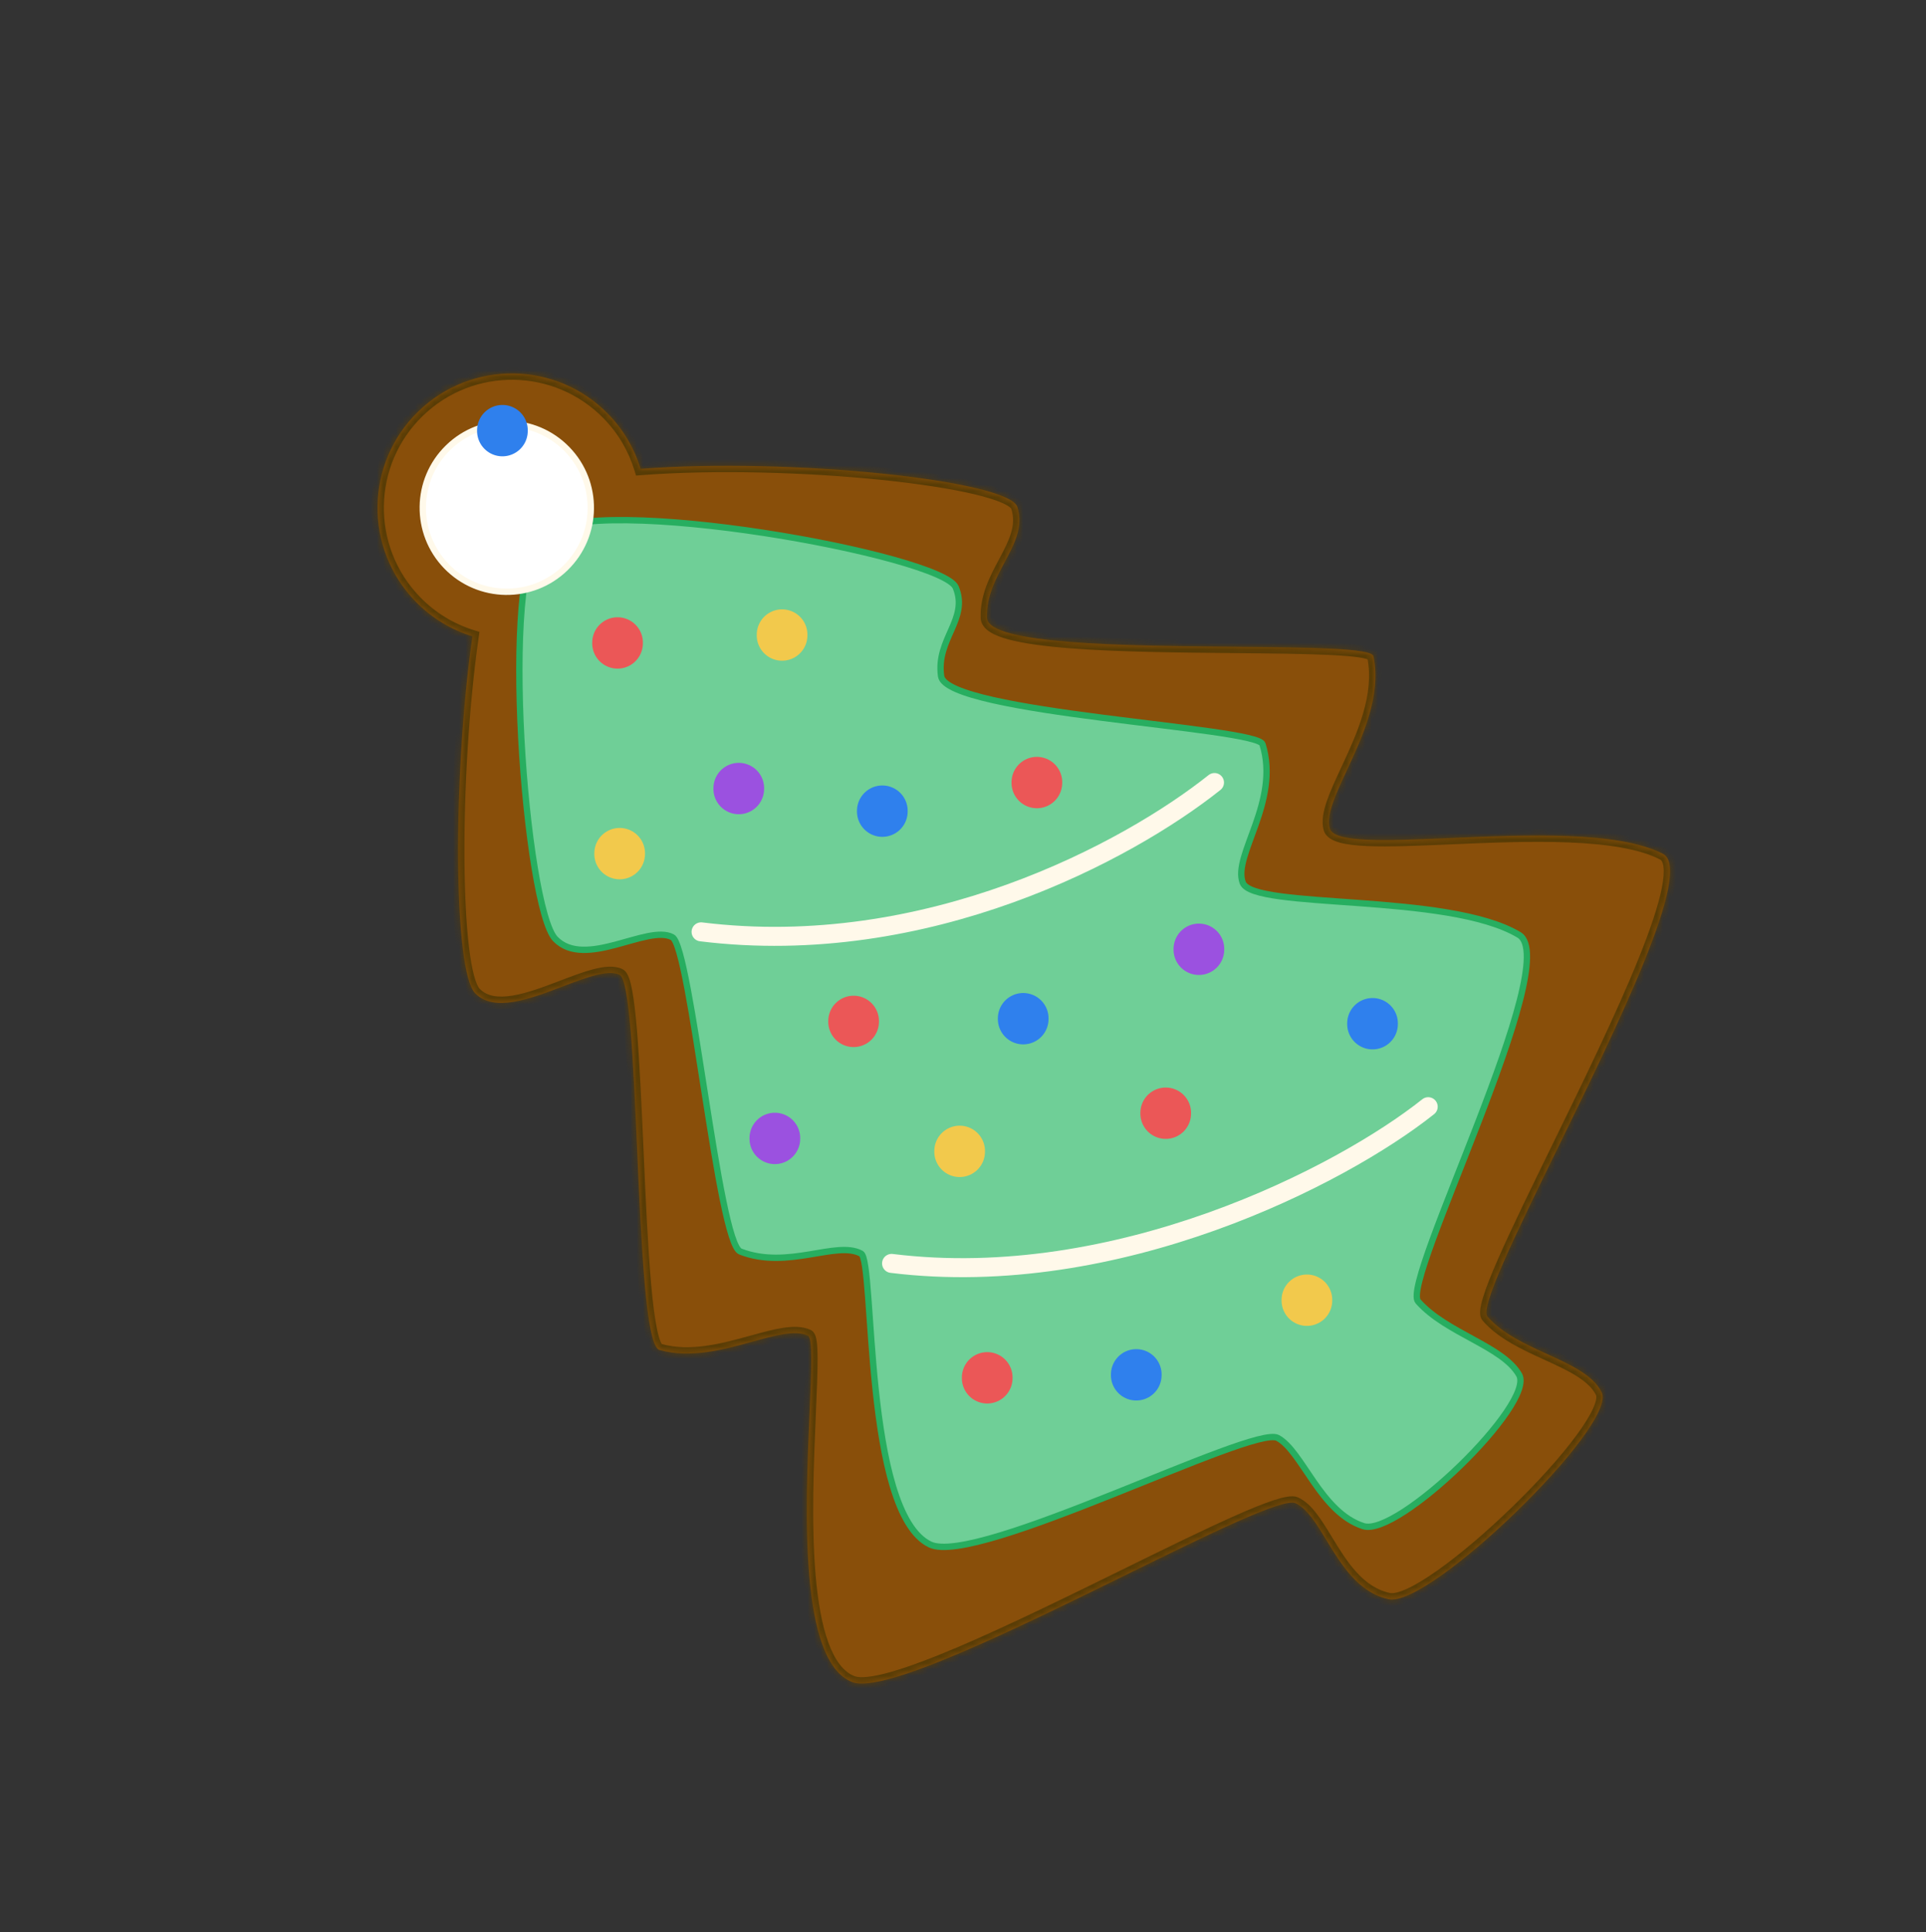 <svg width="304" height="305" viewBox="0 0 304 305" fill="none" xmlns="http://www.w3.org/2000/svg">
<rect x="0" y="0" width="304" height="305" fill="#333333" stroke="none"/>
<mask id="path-1-inside-1_204_213" fill="white">
<path fill-rule="evenodd" clip-rule="evenodd" d="M101.113 74.012C100.163 70.867 98.467 67.898 96.02 65.379C87.854 56.976 74.422 56.783 66.019 64.948C57.615 73.114 57.422 86.546 65.588 94.95C68.164 97.601 71.265 99.435 74.566 100.447C71.43 122.422 71.534 153.224 74.995 156.786C77.975 159.853 83.669 157.682 88.801 155.725C92.492 154.318 95.892 153.021 97.783 153.864C99.378 154.575 99.959 167.707 100.567 181.427C101.238 196.596 101.941 212.483 104.081 213.095C108.963 214.492 114.221 213.041 118.712 211.801C122.351 210.796 125.486 209.93 127.51 210.832C128.295 211.182 128.078 216.177 127.78 223.028C127.123 238.137 126.074 262.273 134.523 265.525C139.422 267.41 160.068 257.271 177.718 248.604C190.968 242.097 202.529 236.42 204.468 237.284C206.306 238.103 207.75 240.476 209.36 243.12C211.708 246.978 214.409 251.414 219.197 252.444C225.676 253.836 255.375 224.979 252.811 219.782C251.473 217.068 247.93 215.447 244.164 213.725C240.719 212.148 237.087 210.487 234.786 207.825C233.569 206.417 239.198 194.897 245.796 181.394C255.517 161.501 267.342 137.302 262.482 134.784C255.464 131.149 240.944 131.77 228.931 132.285C218.856 132.717 210.544 133.073 209.897 130.779C209.303 128.671 210.808 125.436 212.593 121.599C215.065 116.284 218.076 109.813 216.787 103.582C216.521 102.296 206.647 102.205 194.919 102.097C177.467 101.936 155.909 101.738 155.784 97.507C155.685 94.17 157.162 91.4 158.555 88.788C160.116 85.861 161.57 83.133 160.585 80.028C159.242 75.799 124.627 72.193 101.113 74.012Z"/>
</mask>
<path fill-rule="evenodd" clip-rule="evenodd" d="M101.113 74.012C100.163 70.867 98.467 67.898 96.02 65.379C87.854 56.976 74.422 56.783 66.019 64.948C57.615 73.114 57.422 86.546 65.588 94.95C68.164 97.601 71.265 99.435 74.566 100.447C71.43 122.422 71.534 153.224 74.995 156.786C77.975 159.853 83.669 157.682 88.801 155.725C92.492 154.318 95.892 153.021 97.783 153.864C99.378 154.575 99.959 167.707 100.567 181.427C101.238 196.596 101.941 212.483 104.081 213.095C108.963 214.492 114.221 213.041 118.712 211.801C122.351 210.796 125.486 209.93 127.51 210.832C128.295 211.182 128.078 216.177 127.78 223.028C127.123 238.137 126.074 262.273 134.523 265.525C139.422 267.41 160.068 257.271 177.718 248.604C190.968 242.097 202.529 236.42 204.468 237.284C206.306 238.103 207.75 240.476 209.36 243.12C211.708 246.978 214.409 251.414 219.197 252.444C225.676 253.836 255.375 224.979 252.811 219.782C251.473 217.068 247.93 215.447 244.164 213.725C240.719 212.148 237.087 210.487 234.786 207.825C233.569 206.417 239.198 194.897 245.796 181.394C255.517 161.501 267.342 137.302 262.482 134.784C255.464 131.149 240.944 131.77 228.931 132.285C218.856 132.717 210.544 133.073 209.897 130.779C209.303 128.671 210.808 125.436 212.593 121.599C215.065 116.284 218.076 109.813 216.787 103.582C216.521 102.296 206.647 102.205 194.919 102.097C177.467 101.936 155.909 101.738 155.784 97.507C155.685 94.17 157.162 91.4 158.555 88.788C160.116 85.861 161.57 83.133 160.585 80.028C159.242 75.799 124.627 72.193 101.113 74.012Z" fill="#894F0A"/>
<path d="M101.113 74.012L100.156 74.301L100.388 75.071L101.19 75.009L101.113 74.012ZM74.566 100.447L75.556 100.588L75.677 99.742L74.859 99.491L74.566 100.447ZM88.801 155.725L88.444 154.791L88.801 155.725ZM97.783 153.864L97.376 154.777L97.783 153.864ZM100.567 181.427L101.566 181.383L100.567 181.427ZM104.081 213.095L104.356 212.134L104.081 213.095ZM118.712 211.801L118.978 212.765L118.978 212.765L118.712 211.801ZM127.51 210.832L127.103 211.746L127.103 211.746L127.51 210.832ZM127.78 223.028L126.781 222.984L127.78 223.028ZM134.523 265.525L134.882 264.591L134.882 264.591L134.523 265.525ZM177.718 248.604L178.158 249.502L177.718 248.604ZM204.468 237.284L204.06 238.198L204.06 238.198L204.468 237.284ZM209.36 243.12L210.214 242.6L210.214 242.6L209.36 243.12ZM219.197 252.444L219.408 251.466L219.197 252.444ZM252.811 219.782L251.915 220.224L252.811 219.782ZM244.164 213.725L244.58 212.815L244.164 213.725ZM234.786 207.825L234.03 208.478L234.786 207.825ZM245.796 181.394L246.695 181.833L245.796 181.394ZM262.482 134.784L262.022 135.672L262.482 134.784ZM228.931 132.285L228.973 133.284L228.931 132.285ZM209.897 130.779L210.86 130.508L209.897 130.779ZM212.593 121.599L213.499 122.02L212.593 121.599ZM216.787 103.582L217.766 103.38L216.787 103.582ZM194.919 102.097L194.909 103.097L194.919 102.097ZM155.784 97.507L154.785 97.536L155.784 97.507ZM158.555 88.788L157.673 88.317L158.555 88.788ZM160.585 80.028L159.631 80.331L159.631 80.331L160.585 80.028ZM95.303 66.076C97.636 68.477 99.251 71.306 100.156 74.301L102.07 73.722C101.075 70.429 99.298 67.318 96.737 64.683L95.303 66.076ZM66.716 65.665C74.723 57.885 87.522 58.069 95.303 66.076L96.737 64.683C88.187 55.883 74.122 55.681 65.322 64.231L66.716 65.665ZM66.305 94.253C58.524 86.245 58.708 73.446 66.716 65.665L65.322 64.231C56.522 72.782 56.32 86.847 64.871 95.646L66.305 94.253ZM74.859 99.491C71.715 98.527 68.761 96.78 66.305 94.253L64.871 95.646C67.567 98.422 70.815 100.343 74.273 101.403L74.859 99.491ZM73.576 100.306C72 111.349 71.24 124.593 71.306 135.528C71.34 140.994 71.58 145.906 72.034 149.69C72.26 151.579 72.543 153.212 72.888 154.502C73.219 155.74 73.65 156.837 74.278 157.483L75.712 156.089C75.474 155.844 75.145 155.199 74.82 153.985C74.509 152.823 74.24 151.294 74.019 149.452C73.578 145.771 73.34 140.942 73.306 135.515C73.24 124.665 73.996 111.52 75.556 100.588L73.576 100.306ZM74.278 157.483C76.114 159.373 78.708 159.548 81.254 159.126C83.81 158.702 86.617 157.628 89.157 156.66L88.444 154.791C85.853 155.779 83.246 156.769 80.927 157.153C78.598 157.539 76.855 157.266 75.712 156.089L74.278 157.483ZM89.157 156.66C91.019 155.95 92.733 155.297 94.214 154.92C95.743 154.53 96.767 154.506 97.376 154.777L98.19 152.951C96.909 152.379 95.287 152.582 93.72 152.982C92.105 153.394 90.274 154.093 88.444 154.791L89.157 156.66ZM97.376 154.777C97.23 154.712 97.195 154.63 97.237 154.693C97.272 154.745 97.329 154.852 97.399 155.04C97.539 155.414 97.682 155.973 97.822 156.725C98.101 158.218 98.339 160.314 98.549 162.849C98.967 167.913 99.263 174.604 99.567 181.471L101.566 181.383C101.262 174.53 100.964 167.795 100.542 162.685C100.331 160.133 100.086 157.955 99.788 156.358C99.64 155.564 99.472 154.873 99.272 154.34C99.173 154.073 99.053 153.812 98.904 153.587C98.762 153.373 98.536 153.105 98.19 152.951L97.376 154.777ZM99.567 181.471C99.903 189.048 100.247 196.837 100.777 202.808C101.042 205.789 101.355 208.354 101.745 210.226C101.938 211.156 102.16 211.963 102.425 212.577C102.557 212.884 102.716 213.181 102.915 213.43C103.11 213.674 103.4 213.94 103.806 214.057L104.356 212.134C104.495 212.174 104.528 212.244 104.477 212.181C104.431 212.122 104.355 212.001 104.261 211.785C104.076 211.354 103.886 210.7 103.703 209.818C103.338 208.065 103.032 205.595 102.769 202.631C102.244 196.714 101.902 188.975 101.566 181.383L99.567 181.471ZM103.806 214.057C109.005 215.545 114.546 213.988 118.978 212.765L118.446 210.837C113.895 212.093 108.92 213.44 104.356 212.134L103.806 214.057ZM118.978 212.765C120.814 212.258 122.447 211.809 123.869 211.59C125.306 211.369 126.36 211.415 127.103 211.746L127.917 209.919C126.637 209.348 125.11 209.376 123.565 209.613C122.003 209.853 120.248 210.339 118.446 210.837L118.978 212.765ZM127.103 211.746C126.812 211.616 126.772 211.392 126.823 211.526C126.853 211.609 126.896 211.776 126.935 212.058C127.011 212.614 127.048 213.431 127.051 214.495C127.058 216.615 126.931 219.549 126.781 222.984L128.779 223.071C128.928 219.656 129.058 216.667 129.051 214.489C129.048 213.405 129.011 212.48 128.916 211.787C128.869 211.444 128.802 211.11 128.696 210.825C128.609 210.593 128.404 210.136 127.917 209.919L127.103 211.746ZM126.781 222.984C126.453 230.524 126.022 240.403 126.74 248.808C127.099 253.007 127.749 256.903 128.873 259.98C129.986 263.029 131.644 265.488 134.163 266.458L134.882 264.591C133.177 263.935 131.797 262.158 130.752 259.294C129.717 256.46 129.086 252.767 128.733 248.638C128.028 240.385 128.45 230.64 128.779 223.071L126.781 222.984ZM134.163 266.458C134.997 266.779 136.045 266.808 137.167 266.689C138.313 266.567 139.65 266.276 141.129 265.857C144.089 265.019 147.725 263.639 151.729 261.942C159.74 258.547 169.341 253.831 178.158 249.502L177.277 247.707C168.445 252.044 158.898 256.731 150.949 260.101C146.972 261.786 143.425 263.129 140.584 263.933C139.163 264.335 137.946 264.594 136.955 264.7C135.942 264.808 135.273 264.742 134.882 264.591L134.163 266.458ZM178.158 249.502C184.79 246.245 190.973 243.209 195.74 241.094C198.126 240.036 200.13 239.22 201.645 238.724C202.404 238.475 203.011 238.316 203.465 238.243C203.974 238.161 204.108 238.219 204.06 238.198L204.875 236.371C204.343 236.134 203.691 236.18 203.146 236.269C202.544 236.366 201.826 236.56 201.022 236.823C199.41 237.352 197.332 238.2 194.929 239.266C190.118 241.4 183.896 244.456 177.277 247.707L178.158 249.502ZM204.06 238.198C204.754 238.507 205.451 239.149 206.208 240.129C206.959 241.102 207.693 242.305 208.505 243.64L210.214 242.6C209.417 241.291 208.623 239.985 207.791 238.907C206.963 237.835 206.02 236.881 204.875 236.371L204.06 238.198ZM208.505 243.64C209.671 245.554 210.981 247.713 212.624 249.516C214.28 251.333 216.325 252.849 218.987 253.421L219.408 251.466C217.281 251.009 215.581 249.792 214.103 248.169C212.611 246.533 211.397 244.544 210.214 242.6L208.505 243.64ZM218.987 253.421C219.593 253.551 220.251 253.491 220.902 253.336C221.562 253.18 222.278 252.91 223.03 252.559C224.533 251.858 226.269 250.787 228.122 249.474C231.831 246.845 236.111 243.17 240.092 239.301C244.073 235.433 247.788 231.341 250.356 227.868C251.637 226.136 252.659 224.523 253.28 223.146C253.591 222.458 253.818 221.792 253.915 221.176C254.011 220.567 253.994 219.918 253.708 219.339L251.915 220.224C251.95 220.295 252 220.481 251.94 220.865C251.88 221.242 251.726 221.728 251.457 222.323C250.92 223.514 249.992 224.996 248.748 226.679C246.266 230.035 242.632 234.045 238.699 237.867C234.766 241.688 230.566 245.29 226.965 247.843C225.162 249.121 223.535 250.117 222.184 250.747C221.509 251.062 220.925 251.275 220.44 251.39C219.945 251.508 219.612 251.51 219.408 251.466L218.987 253.421ZM253.708 219.339C252.92 217.742 251.521 216.537 249.931 215.535C248.34 214.533 246.448 213.669 244.58 212.815L243.748 214.634C245.647 215.502 247.409 216.31 248.865 217.228C250.322 218.145 251.364 219.107 251.915 220.224L253.708 219.339ZM244.58 212.815C241.082 211.215 237.674 209.636 235.543 207.171L234.03 208.478C236.501 211.338 240.356 213.082 243.748 214.634L244.58 212.815ZM235.543 207.171C235.637 207.28 235.635 207.36 235.626 207.3C235.619 207.247 235.614 207.134 235.634 206.944C235.674 206.562 235.798 206.015 236.021 205.295C236.463 203.862 237.24 201.911 238.276 199.547C240.346 194.826 243.392 188.592 246.695 181.833L244.898 180.955C241.602 187.699 238.535 193.977 236.445 198.744C235.401 201.123 234.587 203.159 234.11 204.705C233.873 205.473 233.705 206.163 233.645 206.733C233.615 207.019 233.607 207.311 233.647 207.588C233.686 207.858 233.783 208.193 234.03 208.478L235.543 207.171ZM246.695 181.833C251.55 171.897 256.955 160.839 260.535 151.947C262.322 147.509 263.677 143.555 264.273 140.525C264.57 139.017 264.694 137.664 264.55 136.565C264.407 135.469 263.965 134.426 262.942 133.896L262.022 135.672C262.213 135.771 262.464 136.036 262.567 136.823C262.67 137.607 262.591 138.713 262.311 140.139C261.753 142.976 260.456 146.787 258.679 151.2C255.132 160.011 249.763 170.998 244.898 180.955L246.695 181.833ZM262.942 133.896C259.219 131.968 253.637 131.214 247.619 130.979C241.562 130.742 234.886 131.029 228.888 131.286L228.973 133.284C234.989 133.026 241.58 132.745 247.541 132.977C253.54 133.212 258.727 133.965 262.022 135.672L262.942 133.896ZM228.888 131.286C223.834 131.502 219.287 131.696 215.921 131.555C214.232 131.484 212.909 131.33 211.993 131.078C211.535 130.953 211.232 130.816 211.048 130.692C210.96 130.632 210.912 130.583 210.887 130.553C210.865 130.525 210.861 130.511 210.86 130.508L208.935 131.051C209.098 131.629 209.487 132.05 209.928 132.348C210.361 132.641 210.893 132.85 211.463 133.007C212.602 133.32 214.107 133.48 215.837 133.553C219.307 133.699 223.953 133.499 228.973 133.284L228.888 131.286ZM210.86 130.508C210.65 129.763 210.786 128.677 211.3 127.158C211.804 125.668 212.6 123.955 213.499 122.02L211.686 121.177C210.801 123.08 209.952 124.902 209.405 126.517C208.869 128.101 208.55 129.687 208.935 131.051L210.86 130.508ZM213.499 122.02C214.731 119.374 216.135 116.36 217.06 113.216C217.986 110.067 218.456 106.714 217.766 103.38L215.808 103.785C216.407 106.681 216.016 109.679 215.141 112.652C214.265 115.629 212.927 118.509 211.686 121.177L213.499 122.02ZM217.766 103.38C217.686 102.989 217.444 102.727 217.249 102.572C217.052 102.416 216.827 102.305 216.62 102.224C216.203 102.059 215.668 101.936 215.072 101.836C213.866 101.635 212.192 101.498 210.201 101.399C206.208 101.201 200.784 101.151 194.928 101.097L194.909 103.097C200.782 103.151 206.159 103.201 210.102 103.396C212.078 103.495 213.656 103.628 214.743 103.809C215.293 103.901 215.664 103.996 215.885 104.084C215.996 104.127 216.021 104.151 216.004 104.138C215.989 104.125 215.856 104.015 215.808 103.785L217.766 103.38ZM194.928 101.097C186.191 101.017 176.477 100.927 168.933 100.331C165.153 100.033 161.975 99.612 159.755 99.02C158.638 98.722 157.835 98.399 157.329 98.072C156.812 97.739 156.785 97.526 156.784 97.477L154.785 97.536C154.814 98.545 155.488 99.264 156.243 99.752C157.008 100.246 158.045 100.634 159.24 100.953C161.642 101.593 164.969 102.025 168.775 102.325C176.404 102.927 186.195 103.017 194.909 103.097L194.928 101.097ZM156.784 97.477C156.694 94.445 158.028 91.902 159.438 89.258L157.673 88.317C156.297 90.897 154.677 93.895 154.785 97.536L156.784 97.477ZM159.438 89.258C160.954 86.414 162.672 83.298 161.538 79.726L159.631 80.331C160.469 82.968 159.277 85.308 157.673 88.317L159.438 89.258ZM161.538 79.726C161.366 79.186 160.974 78.77 160.567 78.454C160.147 78.128 159.616 77.835 159.015 77.568C157.812 77.031 156.19 76.534 154.264 76.076C150.402 75.157 145.166 74.361 139.265 73.757C127.459 72.55 112.865 72.1 101.036 73.015L101.19 75.009C112.874 74.105 127.345 74.549 139.061 75.747C144.92 76.346 150.059 77.131 153.801 78.021C155.676 78.467 157.162 78.931 158.201 79.394C158.721 79.626 159.095 79.843 159.341 80.034C159.599 80.234 159.635 80.342 159.631 80.331L161.538 79.726Z" fill="#583C05" mask="url(#path-1-inside-1_204_213)"/>
<path d="M150.853 92.718C148.769 87.68 93.979 77.62 85.565 84.35C78.712 89.833 82.959 143.385 87.665 148.229C92.372 153.073 102.224 145.854 106.13 147.945C109.031 149.498 113.396 196.21 116.856 197.557C124.359 200.478 132.003 195.788 135.908 197.879C138.084 199.043 136.257 238.74 146.797 243.801C154.158 247.336 197.759 224.888 201.665 226.979C205.57 229.07 208.398 238.713 215.196 240.905C220.654 242.665 242.371 221.563 239.776 217.021C237.181 212.48 228.316 210.499 223.835 205.437C221.034 202.273 246.872 151.843 239.767 147.579C228.532 140.839 197.792 143.634 196.154 139.34C194.517 135.045 202.101 126.564 199.272 117.476C198.428 114.765 149.377 112.609 148.543 106.734C147.708 100.858 152.937 97.755 150.853 92.718Z" fill="#6FCF97" stroke="#27AE60"/>
<path d="M191.695 123.525C178.021 134.412 146.281 151.501 110.66 147.096M225.427 174.698C211.754 185.585 176.348 203.838 140.727 199.433" stroke="#FFF9EA" stroke-width="3" stroke-linecap="round" stroke-linejoin="round"/>
<line x1="123.445" y1="100.187" x2="123.443" y2="100.296" stroke="#F2C94C" stroke-width="8" stroke-linecap="round" stroke-linejoin="round"/>
<line x1="116.609" y1="124.419" x2="116.607" y2="124.528" stroke="#9B51E0" stroke-width="8" stroke-linecap="round" stroke-linejoin="round"/>
<line x1="139.266" y1="127.989" x2="139.264" y2="128.098" stroke="#2F80ED" stroke-width="8" stroke-linecap="round" stroke-linejoin="round"/>
<line x1="97.475" y1="101.436" x2="97.473" y2="101.545" stroke="#EB5757" stroke-width="8" stroke-linecap="round" stroke-linejoin="round"/>
<line x1="163.661" y1="123.473" x2="163.659" y2="123.582" stroke="#EB5757" stroke-width="8" stroke-linecap="round" stroke-linejoin="round"/>
<line x1="151.47" y1="181.691" x2="151.469" y2="181.8" stroke="#F2C94C" stroke-width="8" stroke-linecap="round" stroke-linejoin="round"/>
<line x1="206.281" y1="205.187" x2="206.28" y2="205.296" stroke="#F2C94C" stroke-width="8" stroke-linecap="round" stroke-linejoin="round"/>
<line x1="97.808" y1="134.692" x2="97.806" y2="134.801" stroke="#F2C94C" stroke-width="8" stroke-linecap="round" stroke-linejoin="round"/>
<line x1="161.503" y1="160.749" x2="161.502" y2="160.858" stroke="#2F80ED" stroke-width="8" stroke-linecap="round" stroke-linejoin="round"/>
<line x1="216.64" y1="161.541" x2="216.639" y2="161.65" stroke="#2F80ED" stroke-width="8" stroke-linecap="round" stroke-linejoin="round"/>
<line x1="183.997" y1="175.67" x2="183.995" y2="175.779" stroke="#EB5757" stroke-width="8" stroke-linecap="round" stroke-linejoin="round"/>
<line x1="134.734" y1="161.175" x2="134.732" y2="161.284" stroke="#EB5757" stroke-width="8" stroke-linecap="round" stroke-linejoin="round"/>
<line x1="122.303" y1="179.649" x2="122.302" y2="179.759" stroke="#9B51E0" stroke-width="8" stroke-linecap="round" stroke-linejoin="round"/>
<line x1="179.349" y1="216.965" x2="179.347" y2="217.074" stroke="#2F80ED" stroke-width="8" stroke-linecap="round" stroke-linejoin="round"/>
<line x1="155.822" y1="217.438" x2="155.821" y2="217.547" stroke="#EB5757" stroke-width="8" stroke-linecap="round" stroke-linejoin="round"/>
<line x1="189.235" y1="149.793" x2="189.233" y2="149.902" stroke="#9B51E0" stroke-width="8" stroke-linecap="round" stroke-linejoin="round"/>
<circle cx="79.993" cy="80.153" r="13.262" transform="rotate(-44.177 79.993 80.153)" fill="white" stroke="#FFF9EA"/>
<line x1="79.303" y1="67.923" x2="79.301" y2="68.032" stroke="#2F80ED" stroke-width="8" stroke-linecap="round" stroke-linejoin="round"/>
</svg>
